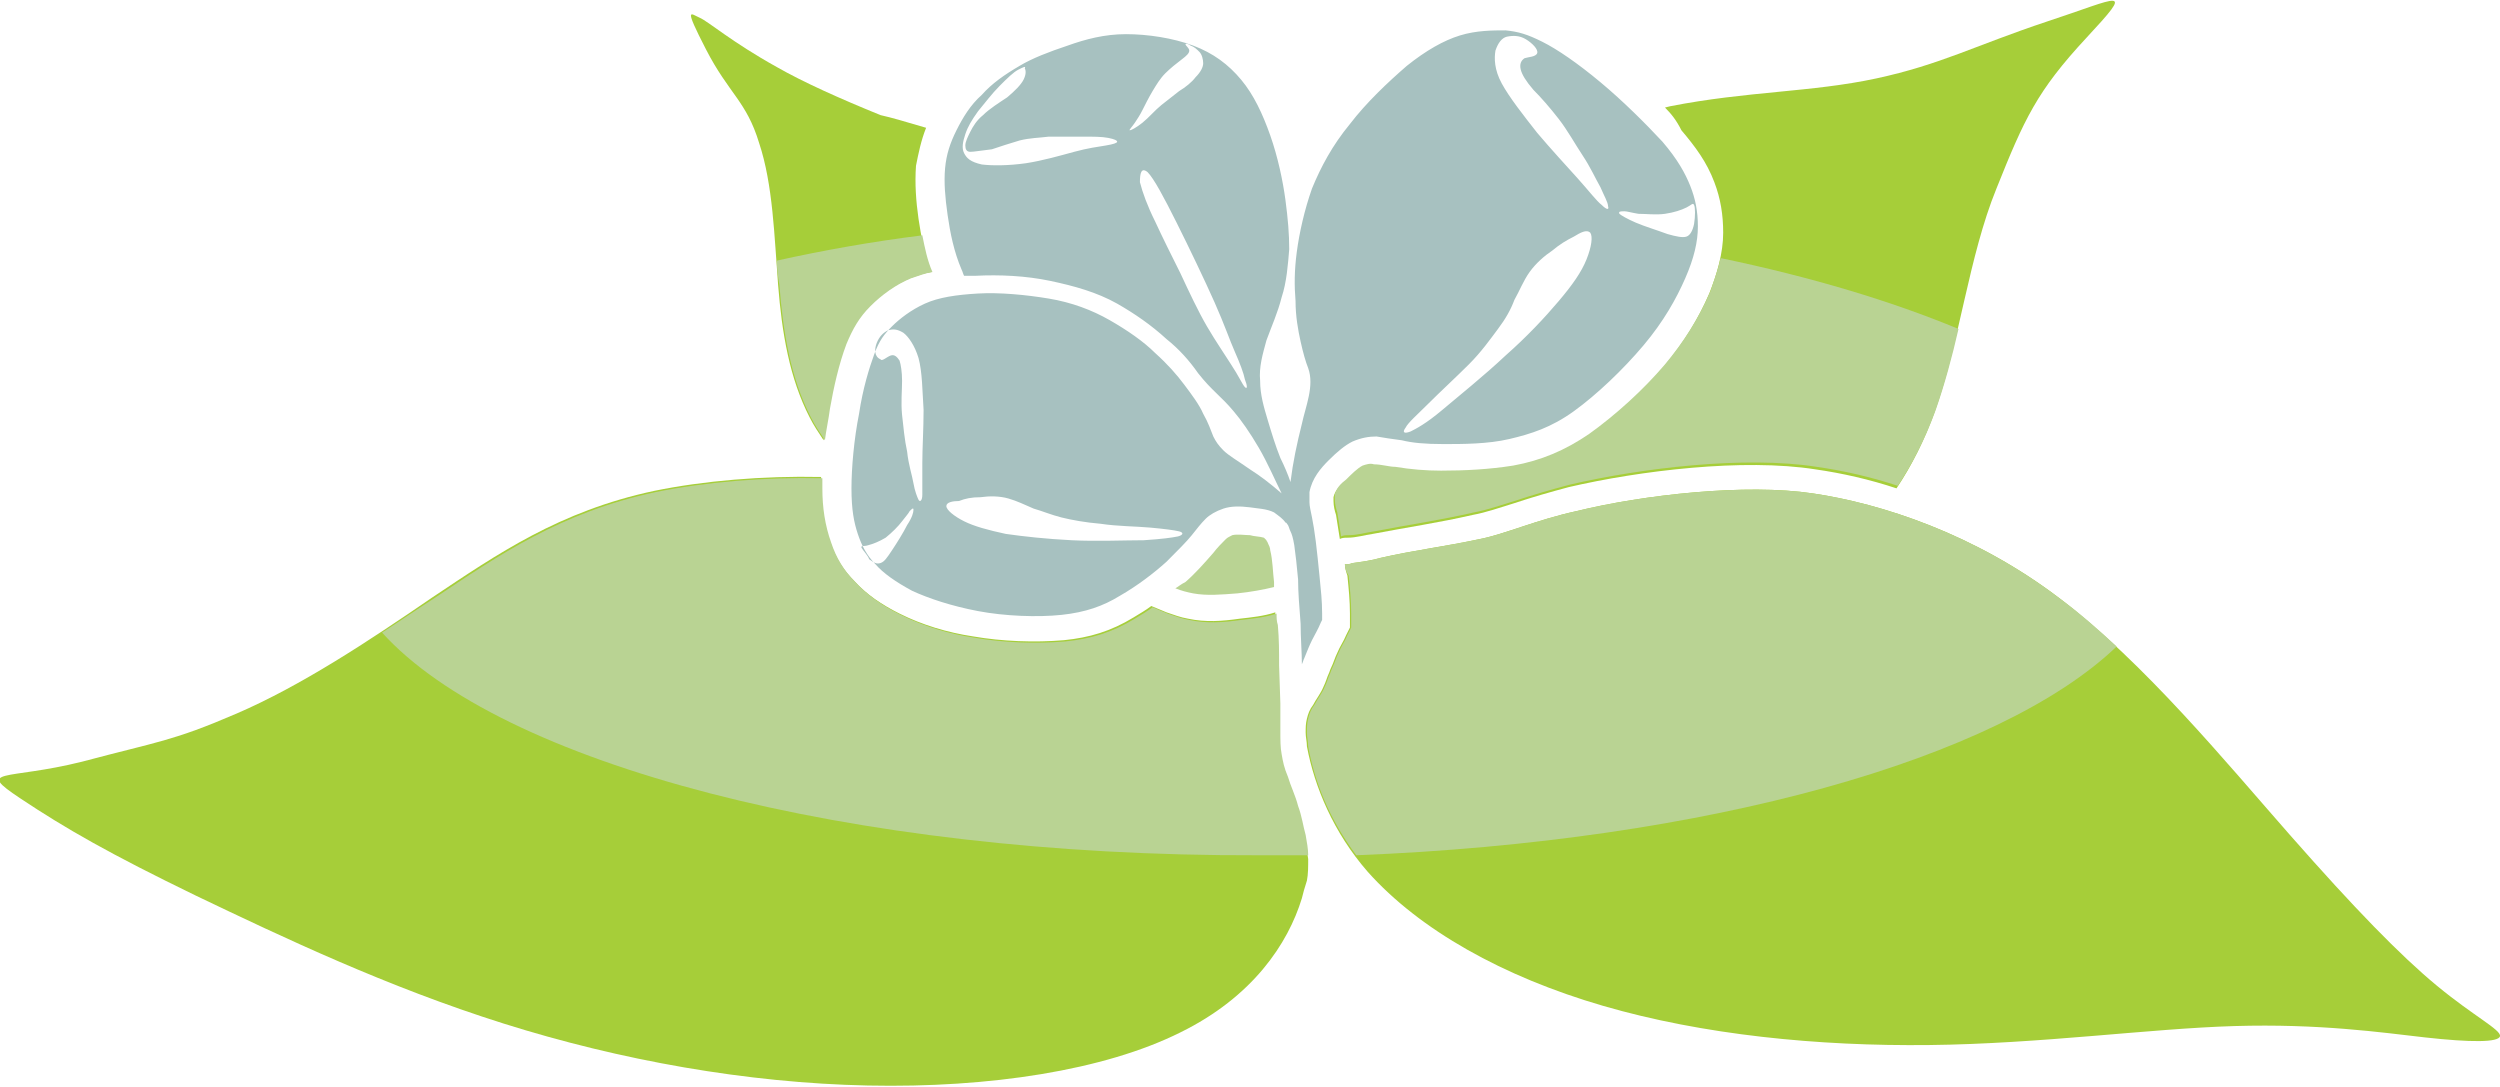<?xml version="1.0" encoding="utf-8"?>
<!-- Generator: Adobe Illustrator 23.0.3, SVG Export Plug-In . SVG Version: 6.00 Build 0)  -->
<svg version="1.0" id="Layer_1" xmlns="http://www.w3.org/2000/svg" xmlns:xlink="http://www.w3.org/1999/xlink" x="0px" y="0px"
	 viewBox="0 0 197.6 85.9" style="enable-background:new 0 0 197.6 85.9;" xml:space="preserve">
<style type="text/css">
	.st0{fill-rule:evenodd;clip-rule:evenodd;fill:#A6CE39;}
	.st1{fill-rule:evenodd;clip-rule:evenodd;fill:#B9D393;}
	.st2{fill-rule:evenodd;clip-rule:evenodd;fill:#A7C1C0;}
</style>
<g>
	<path class="st0" d="M106.3,44.6c0.2,0,0.4,0,0.6-0.1c0.8-0.1,1.5-0.2,2.2-0.4c2.6-0.6,5.1-0.9,7.9-1.5c2-0.4,4.4-1.5,7.6-2.2
		c5.3-1.3,13.4-2.2,18.7-1.4c5.4,0.8,12.8,3.2,19.5,8.3c6.7,5.1,13.1,12.9,18.2,18.7c5.1,5.8,8.7,9.5,11.6,11.9c2.9,2.4,5.1,3.5,5,4
		c-0.1,0.5-2.3,0.5-5.9,0.1c-3.5-0.4-8.4-1.1-15.1-0.9c-6.7,0.2-15.3,1.4-24.1,1.5c-8.8,0.1-17.9-0.8-25.8-3.1
		c-7.9-2.3-14.5-6-18.6-10.6c-2.7-3.1-4.2-6.7-4.8-9.9c0-0.4-0.1-0.7-0.1-1.1c0-0.4,0-0.7,0.1-1.1c0.1-0.4,0.2-0.7,0.5-1.1
		c0.2-0.4,0.6-0.9,0.8-1.4c0.2-0.4,0.3-0.8,0.4-1l0,0c0.1-0.2,0.1-0.3,0.2-0.5c0.2-0.4,0.3-0.8,0.5-1.2c0.2-0.5,0.5-0.9,0.7-1.4
		l0.3-0.6l0-0.5c0-0.2,0-0.4,0-0.6c0-1-0.1-2-0.2-3C106.4,45.2,106.3,44.9,106.3,44.6L106.3,44.6z"/>
	<path class="st0" d="M73.2,10.1c-1.7-0.5-2.7-0.8-3.6-1c-3.2-1.3-6.1-2.6-8.2-3.8c-3.6-2-5.4-3.6-6.1-3.9S54,0.4,55.8,3.9
		C57.6,7.4,59,8,60,11.3c1.1,3.3,1.2,7.4,1.5,11.2c0.3,3.8,0.9,7.4,2.5,10.5c0.3,0.6,0.7,1.2,1.1,1.8c0.1-0.8,0.2-1.7,0.4-2.5
		c0.3-1.7,0.7-3.5,1.3-5.1c0.5-1.2,1-2.1,1.9-3c0.9-0.9,2-1.7,3.2-2.2c0.5-0.2,1.1-0.4,1.7-0.5c-0.5-1.4-0.8-2.8-1-4.2
		c-0.2-1.4-0.3-2.8-0.2-4.2C72.6,12.1,72.8,11.1,73.2,10.1L73.2,10.1z"/>
	<path class="st0" d="M131.6,8.5l0.4-0.1c6.1-1.2,11.2-1.1,16.3-2.2c5.1-1.1,7.8-2.6,13.5-4.5c5.8-1.9,7-2.9,3.1,1.3
		c-3.9,4.2-4.9,6.4-7.1,11.9c-2.2,5.4-2.9,12.1-4.9,17.7c-0.8,2.2-1.8,4.2-3,6c-2.1-0.7-4.3-1.2-6.4-1.5c-5.7-0.9-13.9,0.1-19.5,1.4
		c-1.5,0.4-2.9,0.8-4.4,1.3c-1,0.3-2.1,0.7-3.2,0.9c-2.6,0.6-5.3,1-7.9,1.5c-0.7,0.1-1.3,0.3-2,0.3c-0.2,0-0.4,0-0.6,0.1
		c-0.1-0.6-0.2-1.3-0.3-1.9c-0.1-0.3-0.2-0.7-0.2-1.1c0-0.1,0-0.2,0-0.3c0.1-0.5,0.5-0.9,0.9-1.2c0.4-0.4,0.9-0.9,1.3-1.1
		c0.3-0.1,0.6-0.2,0.9-0.1c0.6,0,1.2,0.2,1.7,0.2c1.2,0.2,2.4,0.3,3.6,0.3c1.9,0,3.8-0.1,5.7-0.4c2.2-0.4,4.1-1.2,6-2.5
		c2.1-1.5,4.3-3.5,6-5.5c1.5-1.8,2.7-3.7,3.6-5.8c0.6-1.5,1.1-3.2,1.1-4.8c0-1.4-0.2-2.7-0.7-4c-0.6-1.6-1.5-2.8-2.6-4.1
		C132.5,9.5,132.1,9,131.6,8.5L131.6,8.5z"/>
	<path class="st0" d="M102.9,71c-1.1,3.6-3.9,7.8-9.6,10.6c-6,3-15.1,4.4-24.7,4.2c-9.6-0.2-19.6-2-28.8-4.9
		c-9.2-2.9-17.4-6.8-24.3-10.1c-6.8-3.3-10.3-5.3-13.9-7.7c-3.6-2.4-1.1-1.4,4.9-2.9c6-1.6,7.1-1.6,12.2-3.8
		c5.1-2.2,10.4-5.7,15.5-9.2c5.1-3.4,10-6.8,17.5-8.4c3.9-0.8,8.6-1.2,13.2-1.1c0,0.3,0,0.5,0,0.8c0,1.5,0.2,2.9,0.7,4.3
		c0.4,1.2,1,2.2,1.9,3.1c1,1.1,2.2,1.9,3.6,2.6c1.8,0.9,3.8,1.5,5.8,1.8c2.3,0.4,4.9,0.5,7.2,0.3c2-0.2,3.7-0.7,5.5-1.8
		c0.5-0.3,1-0.6,1.4-0.9l1.2,0.5c0.6,0.2,1.1,0.4,1.7,0.5c1.4,0.3,2.7,0.2,4.1,0c0.9-0.1,1.9-0.2,2.8-0.5c0,0.3,0,0.6,0.1,0.9
		c0.1,1.1,0.1,2.1,0.1,3.2l0.1,3c0,0.7,0,1.5,0,2.2c0,0.7,0,1.3,0.1,1.8c0.1,0.6,0.2,1.1,0.5,1.8c0.2,0.7,0.6,1.5,0.8,2.3
		c0.3,0.8,0.4,1.6,0.6,2.3c0.1,0.7,0.2,1.4,0.3,2c0,0.6,0,1.2-0.1,1.7C103.1,70.2,103,70.6,102.9,71L102.9,71z"/>
	<path class="st1" d="M92.9,46.5c0.5,0.2,0.9,0.3,1.4,0.4c1.1,0.2,2.2,0.1,3.5,0c1-0.1,2.1-0.3,2.9-0.5l0-0.4
		c-0.1-0.8-0.1-1.7-0.3-2.5c0-0.2-0.1-0.4-0.2-0.6c0-0.1-0.1-0.1-0.1-0.2c-0.1-0.1-0.2-0.2-0.2-0.2c-0.3-0.1-0.8-0.1-1.1-0.2
		c-0.4,0-1-0.1-1.4,0c-0.2,0.1-0.4,0.2-0.5,0.3c-0.3,0.3-0.7,0.7-1,1.1c-0.7,0.8-1.4,1.6-2.2,2.3C93.3,46.2,93.1,46.4,92.9,46.5
		L92.9,46.5z"/>
	<path class="st1" d="M30.2,50c1.4-0.9,2.7-1.8,4.1-2.7c5.1-3.4,10-6.8,17.5-8.4c3.9-0.8,8.6-1.2,13.2-1.1c0,0.3,0,0.5,0,0.8
		c0,1.5,0.2,2.9,0.7,4.3c0.4,1.2,1,2.2,1.9,3.1c1,1.1,2.2,1.9,3.6,2.6c1.8,0.9,3.8,1.5,5.8,1.8c2.3,0.4,4.9,0.5,7.2,0.3
		c2-0.2,3.7-0.7,5.5-1.8c0.5-0.3,1-0.6,1.4-0.9l1.2,0.5c0.6,0.2,1.1,0.4,1.7,0.5c1.4,0.3,2.7,0.2,4.1,0c0.9-0.1,1.9-0.2,2.8-0.5
		c0,0.3,0,0.6,0.1,0.9c0.1,1.1,0.1,2.1,0.1,3.2l0.1,3c0,0.7,0,1.5,0,2.2c0,0.7,0,1.3,0.1,1.8c0.1,0.6,0.2,1.1,0.5,1.8
		c0.2,0.7,0.6,1.5,0.8,2.3c0.3,0.8,0.4,1.6,0.6,2.3c0.1,0.6,0.2,1.1,0.2,1.6c-1.3,0-2.6,0-4,0C66.9,67.7,39.5,60.3,30.2,50L30.2,50z
		"/>
	<path class="st1" d="M61.4,20.6c3.6-0.8,7.5-1.5,11.5-2c0.2,1,0.4,2,0.8,2.9c-0.6,0.1-1.1,0.3-1.7,0.5c-1.2,0.5-2.3,1.3-3.2,2.2
		c-0.9,0.9-1.4,1.8-1.9,3c-0.6,1.6-1,3.4-1.3,5.1c-0.1,0.8-0.3,1.7-0.4,2.5c-0.4-0.6-0.8-1.2-1.1-1.8c-1.6-3.1-2.2-6.7-2.5-10.5
		C61.5,21.9,61.4,21.3,61.4,20.6L61.4,20.6z"/>
	<path class="st1" d="M136,20.4c7.2,1.5,13.5,3.4,18.8,5.6c-0.5,2.2-1.1,4.4-1.8,6.4c-0.8,2.2-1.8,4.2-3,6c-2.1-0.7-4.3-1.2-6.4-1.5
		c-5.7-0.9-13.9,0.1-19.5,1.4c-1.5,0.4-2.9,0.8-4.4,1.3c-1,0.3-2.1,0.7-3.2,0.9c-2.6,0.6-5.3,1-7.9,1.5c-0.7,0.1-1.3,0.3-2,0.3
		c-0.2,0-0.4,0-0.6,0.1c-0.1-0.6-0.2-1.3-0.3-1.9c-0.1-0.3-0.2-0.7-0.2-1.1c0-0.1,0-0.2,0-0.3c0.1-0.5,0.5-0.9,0.9-1.2
		c0.4-0.4,0.9-0.9,1.3-1.1c0.3-0.1,0.6-0.2,0.9-0.1c0.6,0,1.2,0.2,1.7,0.2c1.2,0.2,2.4,0.3,3.6,0.3c1.9,0,3.8-0.1,5.7-0.4
		c2.2-0.4,4.1-1.2,6-2.5c2.1-1.5,4.3-3.5,6-5.5c1.5-1.8,2.7-3.7,3.6-5.8C135.5,22.1,135.8,21.3,136,20.4L136,20.4z"/>
	<path class="st1" d="M106.3,44.6c0.2,0,0.4,0,0.6-0.1c0.8-0.1,1.5-0.2,2.2-0.4c2.6-0.6,5.1-0.9,7.9-1.5c2-0.4,4.4-1.5,7.6-2.2
		c5.3-1.3,13.4-2.2,18.7-1.4c5.4,0.8,12.8,3.2,19.5,8.3c1.5,1.1,3,2.4,4.5,3.8c-9.3,8.9-32.3,15.4-60.1,16.5
		c-2.1-2.8-3.3-5.8-3.8-8.6c0-0.4-0.1-0.7-0.1-1.1c0-0.4,0-0.7,0.1-1.1c0.1-0.4,0.2-0.7,0.5-1.1c0.2-0.4,0.6-0.9,0.8-1.4
		c0.2-0.4,0.3-0.8,0.4-1l0,0c0.1-0.2,0.1-0.3,0.2-0.5c0.2-0.4,0.3-0.8,0.5-1.2c0.2-0.5,0.5-0.9,0.7-1.4l0.3-0.6l0-0.5
		c0-0.2,0-0.4,0-0.6c0-1-0.1-2-0.2-3C106.4,45.2,106.3,44.9,106.3,44.6L106.3,44.6z"/>
	<path class="st2" d="M84.4,3.6c1.4-0.5,2.9-0.9,4.6-0.9c1.7,0,3.7,0.3,5.3,0.9c1.6,0.6,2.8,1.5,3.8,2.7c1,1.2,1.7,2.7,2.3,4.4
		c0.6,1.7,1,3.6,1.2,5.1c0.2,1.5,0.3,2.7,0.3,3.9c-0.1,1.2-0.2,2.6-0.6,3.8c-0.3,1.2-0.8,2.3-1.2,3.4c-0.3,1.1-0.6,2.1-0.5,3.2
		c0,1.1,0.3,2.1,0.6,3.1c0.3,1,0.6,2,1,3c0.3,0.6,0.6,1.3,0.8,1.9c0.2-1.6,0.5-3,0.9-4.6c0.3-1.4,1-3,0.5-4.4
		c-0.2-0.5-0.4-1.2-0.6-2.1c-0.2-0.9-0.4-2-0.4-3.2c-0.1-1.2-0.1-2.4,0.1-3.9c0.2-1.5,0.6-3.3,1.2-5c0.7-1.7,1.6-3.4,3-5.1
		c1.3-1.7,3-3.3,4.5-4.6c1.5-1.2,2.9-2,4.2-2.4c1.3-0.4,2.6-0.4,3.6-0.4c1,0.1,1.7,0.3,2.9,0.9c1.2,0.6,2.8,1.7,4.6,3.2
		c1.8,1.5,3.6,3.3,4.9,4.7c1.2,1.4,1.8,2.5,2.2,3.5s0.6,2,0.6,3.2c0,1.2-0.3,2.5-1,4.1c-0.7,1.6-1.7,3.4-3.3,5.3s-3.7,3.9-5.5,5.2
		c-1.8,1.3-3.4,1.8-5.1,2.2s-3.7,0.4-5.2,0.4c-1.5,0-2.5-0.1-3.3-0.3c-0.8-0.1-1.4-0.2-2-0.3c-0.6,0-1.2,0.1-1.9,0.4
		c-0.6,0.3-1.2,0.8-1.9,1.5c-0.6,0.6-1.3,1.4-1.5,2.5c0,0.3,0,0.5,0,0.8c0,0.3,0.1,0.7,0.2,1.2c0.1,0.5,0.2,1.1,0.3,1.9
		c0.1,0.8,0.2,1.8,0.3,2.8c0.1,1,0.2,1.9,0.2,2.9c0,0.2,0,0.4,0,0.5l-0.1,0.2c-0.2,0.5-0.5,1-0.7,1.4c-0.2,0.4-0.4,0.9-0.6,1.4
		c-0.1,0.2-0.1,0.3-0.2,0.5c0-0.9-0.1-2.1-0.1-3.2c-0.1-1.3-0.2-2.5-0.2-3.5c-0.1-1.1-0.2-2-0.3-2.7c-0.1-0.6-0.2-0.9-0.3-1.1
		c-0.1-0.2-0.1-0.3-0.2-0.5c-0.1-0.1-0.1-0.2-0.2-0.2c-0.2-0.3-0.5-0.5-0.9-0.8c-0.6-0.3-1.3-0.3-1.9-0.4c-0.8-0.1-1.5-0.1-2.1,0.1
		c-0.6,0.2-1.1,0.5-1.4,0.8c-0.4,0.4-0.7,0.8-1.1,1.3s-1.1,1.2-2,2.1c-1,0.9-2.3,1.9-3.7,2.7c-1.3,0.8-2.7,1.3-4.6,1.5
		c-1.9,0.2-4.5,0.1-6.6-0.3c-2.1-0.4-3.9-1-5.2-1.6c-1.3-0.7-2.3-1.4-2.9-2.1c-0.7-0.7-1.1-1.5-1.4-2.4c-0.3-0.9-0.5-1.9-0.5-3.6
		c0-1.6,0.2-3.9,0.6-5.9c0.3-2,0.8-3.6,1.2-4.7c0.4-1.1,0.8-1.6,1.4-2.2c0.6-0.6,1.5-1.3,2.6-1.8c1.1-0.5,2.5-0.7,4.2-0.8
		c1.7-0.1,3.8,0.1,5.6,0.4c1.8,0.3,3.4,0.9,4.8,1.7c1.4,0.8,2.7,1.7,3.6,2.6c1,0.9,1.7,1.7,2.3,2.5c0.6,0.8,1.2,1.6,1.5,2.3
		c0.4,0.7,0.6,1.3,0.8,1.8c0.2,0.4,0.4,0.7,0.8,1.1c0.4,0.4,1.1,0.8,2.1,1.5c0.8,0.5,1.7,1.2,2.5,1.9c-0.5-1-1.1-2.4-1.8-3.6
		c-0.7-1.2-1.4-2.2-2-2.9c-1-1.2-1.7-1.6-2.8-3c-0.7-1-1.5-1.9-2.5-2.7c-1.2-1.1-2.5-2-3.9-2.8c-1.6-0.9-3.4-1.4-5.3-1.8
		c-1.9-0.4-4-0.5-5.9-0.4c-0.3,0-0.6,0-0.9,0c-0.1-0.2-0.1-0.3-0.2-0.5c-0.6-1.4-0.9-2.9-1.1-4.3c-0.2-1.4-0.3-2.6-0.2-3.7
		c0.1-1.1,0.4-2,0.9-3c0.5-1,1.1-2,2-2.8c0.8-0.9,1.8-1.6,3-2.3C81.6,4.6,82.9,4.1,84.4,3.6L84.4,3.6z M80.5,5.5
		c-0.4,0.2-0.9,0.7-1.5,1.3c-0.6,0.6-1.2,1.4-1.7,2c-0.5,0.7-0.8,1.2-1,1.8c-0.2,0.6-0.3,1.1-0.1,1.5c0.2,0.4,0.5,0.7,1.4,0.9
		c0.8,0.1,2.1,0.1,3.5-0.1c1.3-0.2,2.7-0.6,3.8-0.9c1.1-0.3,1.9-0.4,2.5-0.5c0.6-0.1,0.9-0.2,0.9-0.3c0-0.1-0.2-0.2-0.7-0.3
		c-0.5-0.1-1.2-0.1-2-0.1c-0.9,0-1.9,0-2.7,0c-0.8,0.1-1.5,0.1-2.3,0.3c-0.7,0.2-1.6,0.5-2.2,0.7C77.5,11.9,77,12,76.7,12
		c-0.3,0-0.4-0.2-0.4-0.5c0-0.3,0.2-0.7,0.4-1.1c0.2-0.4,0.5-0.9,1-1.3c0.5-0.5,1.3-1,1.9-1.4c0.6-0.5,1.1-1,1.3-1.4
		c0.2-0.4,0.2-0.7,0.1-0.9C81.1,5.2,80.9,5.3,80.5,5.5L80.5,5.5z M93.7,3.5C93.7,3.6,94,3.8,94,4c0,0.2-0.2,0.4-0.6,0.7
		C93,5,92.5,5.4,92.1,5.8c-0.4,0.4-0.7,0.9-1,1.4c-0.3,0.5-0.6,1.1-0.8,1.5c-0.2,0.4-0.4,0.7-0.6,1c-0.2,0.3-0.5,0.6-0.4,0.6
		c0.1,0,0.5-0.2,1-0.6c0.5-0.4,1-1,1.5-1.4c0.5-0.4,0.9-0.7,1.4-1.1c0.5-0.3,1-0.7,1.3-1.1c0.4-0.4,0.6-0.8,0.6-1.1
		c0-0.3-0.1-0.7-0.3-0.9c-0.2-0.2-0.4-0.4-0.7-0.5C94,3.5,93.7,3.4,93.7,3.5L93.7,3.5z M133.9,16.2c-0.1-0.2-0.2,0-0.6,0.2
		c-0.4,0.2-1,0.4-1.7,0.5c-0.7,0.1-1.5,0-2.1,0c-0.6-0.1-0.9-0.2-1.1-0.2c-0.3,0-0.5,0-0.4,0.2c0.1,0.1,0.6,0.4,1.3,0.7
		c0.7,0.3,1.7,0.6,2.5,0.9c0.7,0.2,1.2,0.3,1.5,0.2c0.3-0.1,0.5-0.5,0.6-1C134,17.1,134,16.4,133.9,16.2L133.9,16.2z M120.6,3.1
		c-0.5-0.3-1-0.3-1.5-0.2c-0.4,0.1-0.7,0.5-0.9,1.1c-0.1,0.6-0.1,1.5,0.5,2.6c0.6,1.1,1.7,2.5,2.8,3.9c1.1,1.3,2.3,2.6,3.2,3.6
		c0.9,1,1.5,1.8,1.9,2.1c0.4,0.4,0.6,0.4,0.5,0.1c0-0.3-0.3-0.8-0.6-1.5c-0.4-0.7-0.8-1.6-1.4-2.5s-1.2-2-1.9-2.9
		c-0.7-0.9-1.4-1.7-2-2.3c-0.6-0.7-0.9-1.2-1-1.6c-0.1-0.4,0-0.7,0.3-0.9c0.3-0.1,0.9-0.1,1-0.4C121.6,3.9,121.1,3.4,120.6,3.1
		L120.6,3.1z M90.7,13.6c0.5,0.5,1.3,2,2.3,4c1,2,2.2,4.5,3,6.3c0.8,1.8,1.2,3,1.6,3.9c0.4,0.9,0.7,1.7,0.8,2.2
		c0.2,0.5,0.2,0.8,0,0.6c-0.2-0.2-0.5-0.9-1.1-1.8c-0.5-0.8-1.2-1.8-1.9-3c-0.7-1.2-1.4-2.7-2.1-4.2c-0.7-1.4-1.4-2.8-2-4.1
		c-0.6-1.2-1-2.3-1.2-3.1C90.1,13.7,90.2,13.2,90.7,13.6L90.7,13.6z M125.7,18.4c0.2,0.3,0.1,1.1-0.3,2.1c-0.4,1-1.1,2-2.2,3.3
		c-1.1,1.3-2.5,2.8-4.2,4.3c-1.7,1.6-3.7,3.2-5,4.3c-1.3,1.1-2.1,1.5-2.5,1.7c-0.5,0.2-0.7,0.1-0.4-0.3c0.2-0.4,0.9-1,1.8-1.9
		c0.9-0.9,2.2-2.1,3.2-3.1c1-1,1.7-2,2.3-2.8c0.6-0.8,1-1.5,1.3-2.3c0.4-0.7,0.7-1.5,1.2-2.2c0.5-0.7,1.2-1.3,1.8-1.7
		c0.6-0.5,1.1-0.8,1.7-1.1C124.9,18.4,125.4,18.1,125.7,18.4L125.7,18.4z M69.3,27.1c0.2-0.5,0.5-0.8,0.9-1c0.4-0.1,0.7-0.1,1.2,0.2
		c0.4,0.3,0.9,1,1.2,2c0.3,1.1,0.3,2.6,0.4,4.1c0,1.5-0.1,3-0.1,4.2c0,1.2,0,2,0,2.5c0,0.5-0.2,0.6-0.3,0.4
		c-0.1-0.2-0.3-0.7-0.4-1.3s-0.4-1.5-0.5-2.5c-0.2-0.9-0.3-2-0.4-2.9c-0.1-1,0-1.9,0-2.7c0-0.7-0.1-1.3-0.2-1.6
		c-0.2-0.3-0.4-0.5-0.7-0.4c-0.3,0.1-0.7,0.5-0.8,0.3C69.1,28.2,69.1,27.6,69.3,27.1L69.3,27.1z M68.1,43.3
		c-0.1-0.2,0.2-0.1,0.5-0.2c0.4-0.1,0.9-0.3,1.4-0.6c0.5-0.4,1-0.9,1.3-1.3c0.3-0.4,0.5-0.6,0.6-0.8c0.2-0.2,0.3-0.3,0.3-0.1
		c0,0.2-0.1,0.6-0.5,1.2c-0.3,0.6-0.8,1.4-1.2,2c-0.4,0.6-0.6,0.9-0.9,1c-0.3,0.1-0.5,0-0.9-0.3C68.6,43.9,68.2,43.5,68.1,43.3
		L68.1,43.3z M74.8,40c0,0.3,0.6,0.8,1.4,1.2s1.9,0.7,3.3,1c1.4,0.2,3.2,0.4,5.2,0.5c2,0.1,4.2,0,5.7,0c1.5-0.1,2.2-0.2,2.7-0.3
		c0.4-0.1,0.5-0.3,0.1-0.4c-0.4-0.1-1.2-0.2-2.3-0.3c-1.1-0.1-2.6-0.1-3.9-0.3c-1.2-0.1-2.3-0.3-3.1-0.5c-0.8-0.2-1.5-0.5-2.2-0.7
		c-0.7-0.3-1.3-0.6-2-0.8c-0.7-0.2-1.5-0.2-2.2-0.1c-0.7,0-1.2,0.1-1.7,0.3C75.3,39.6,74.8,39.7,74.8,40L74.8,40z"/>
</g>
</svg>
